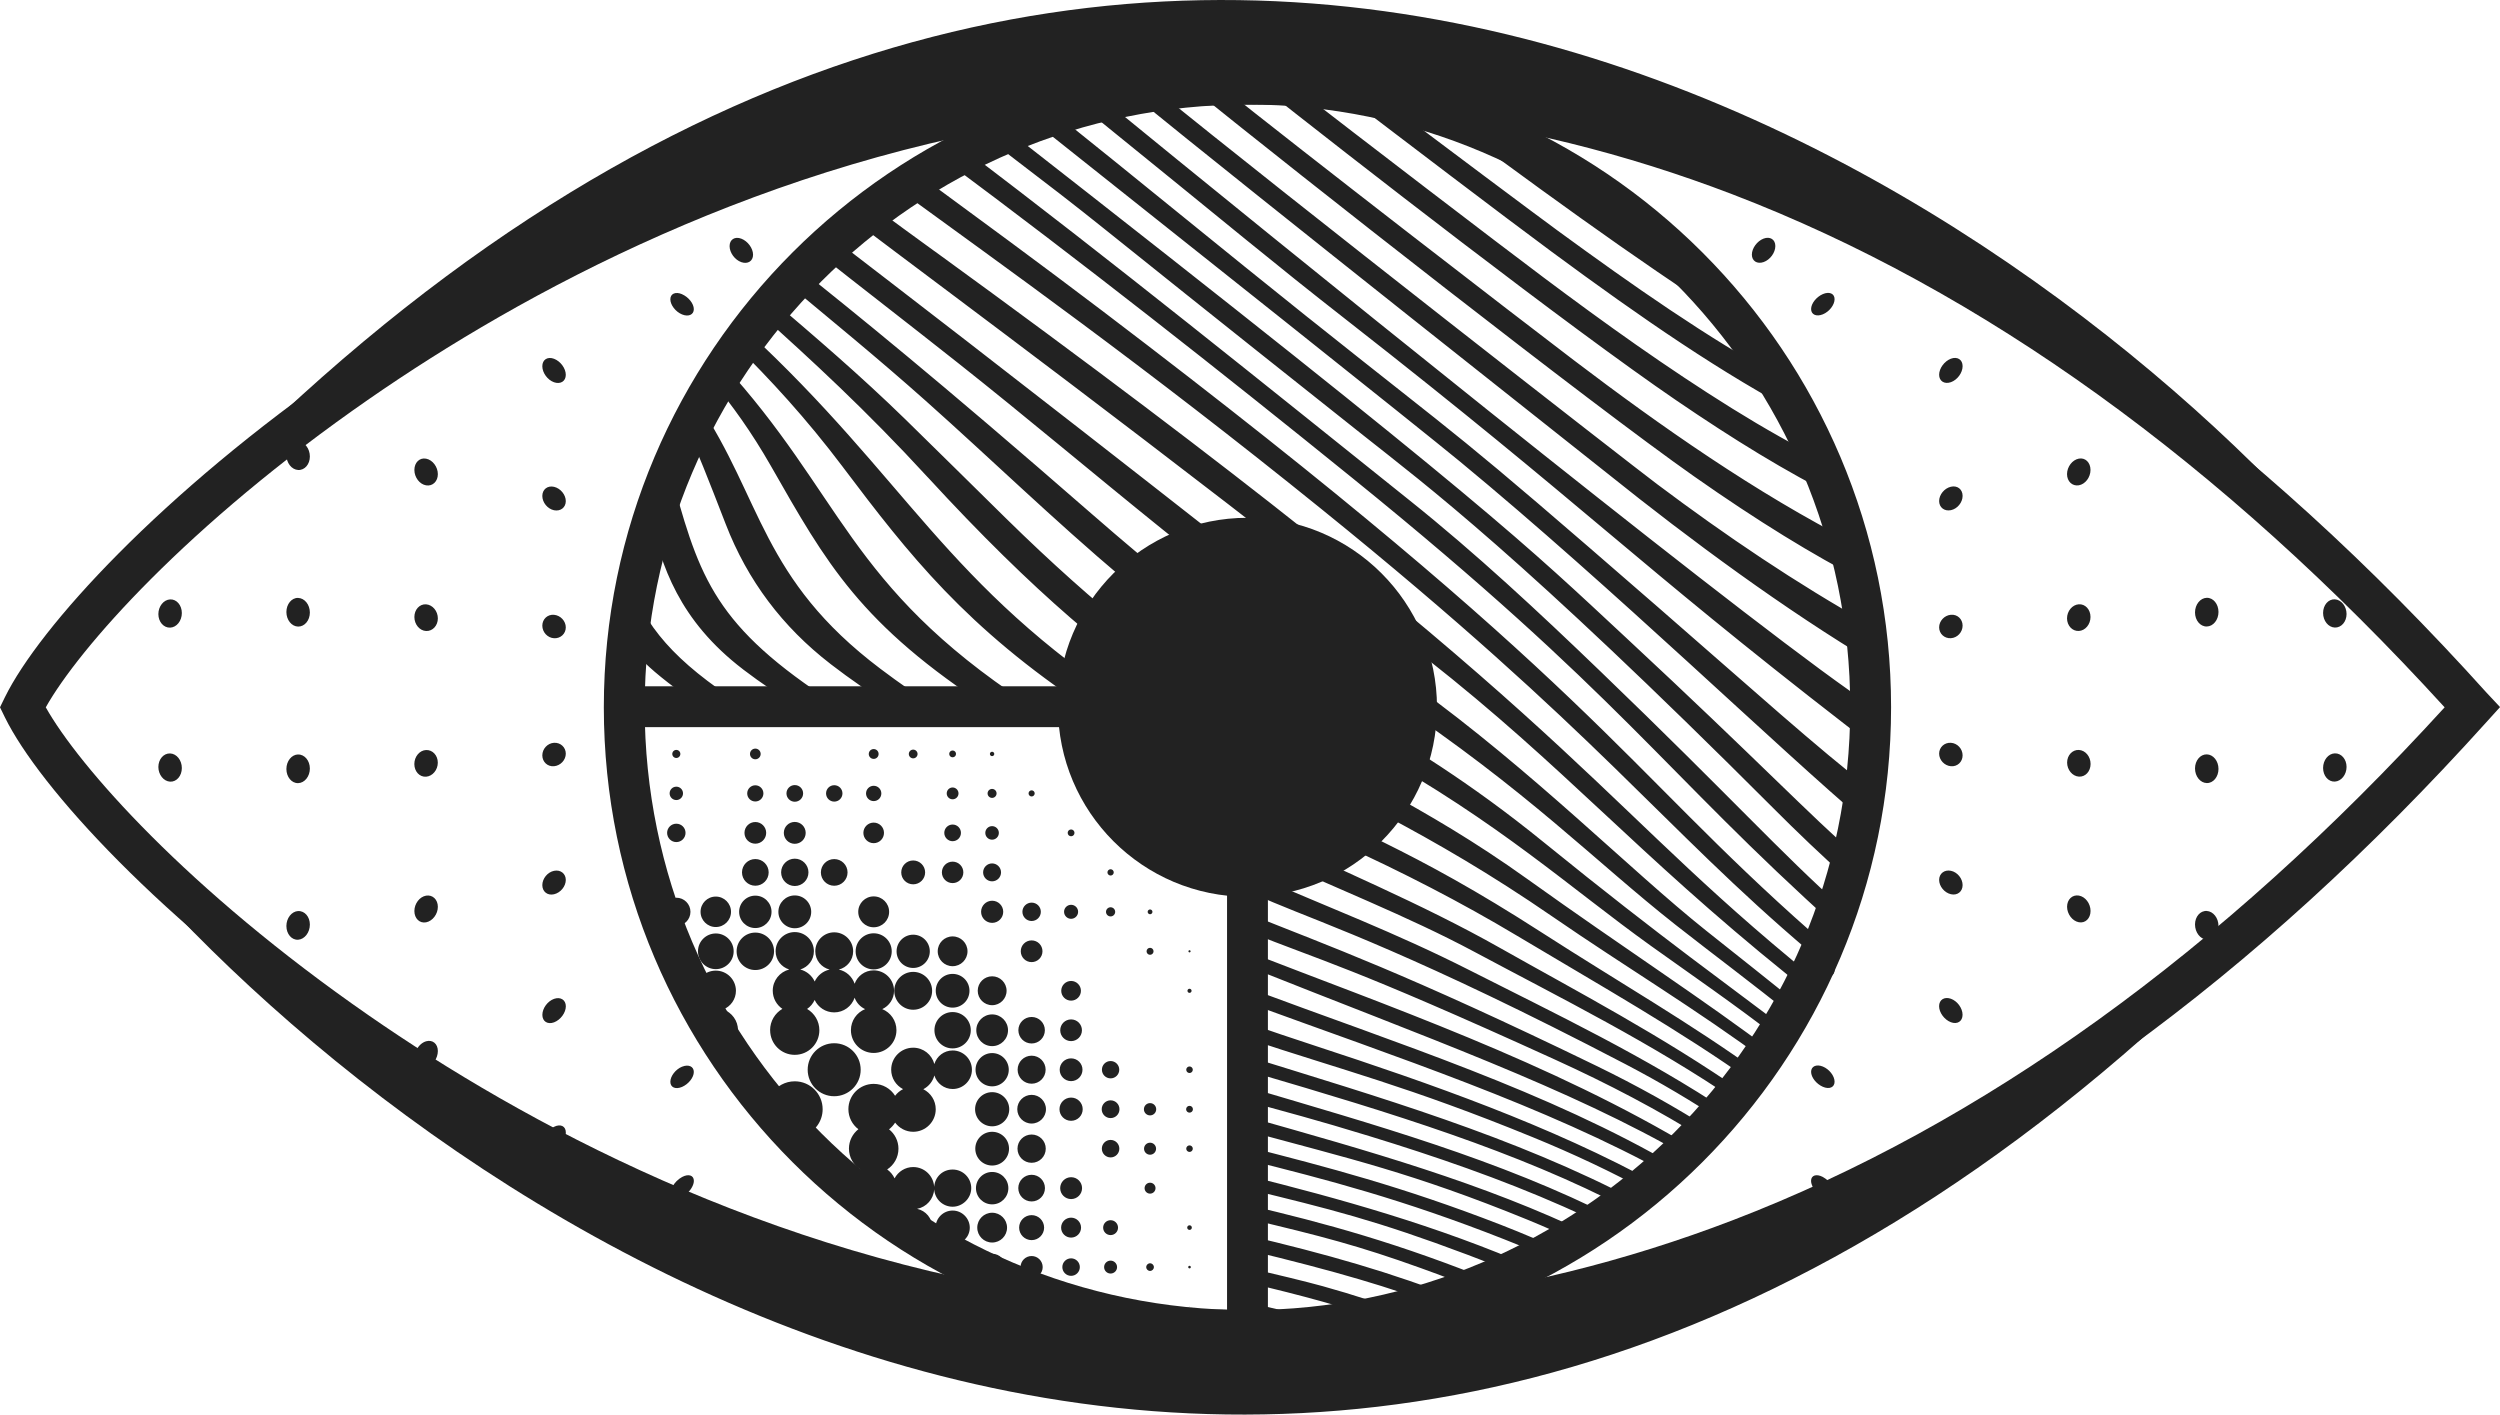 <?xml version="1.0" encoding="UTF-8"?><svg id="eye" xmlns="http://www.w3.org/2000/svg" viewBox="0 0 594.21 336.23"><defs><style>.cls-1{fill:#222;}</style></defs><g id="eye"><g><path class="cls-1" d="m295.84,318.27c-15.14,0-30.35-1.06-45.62-3.18-73.58-10.23-133.09-42.91-170.06-68.52-16.22-11.24-30.38-22.65-42.2-33.41,82.24,88.57,289.69,223.36,501.19,4.94-40.31,35.32-82.47,61.53-125.91,78.18-38.2,14.64-77.53,22-117.41,22Z"/><path class="cls-1" d="m297.88,321.09c-15.14,0-30.35-1.06-45.62-3.18-73.58-10.23-133.09-42.91-170.06-68.52C38.17,218.87,9.33,187.11,1.17,170.51l-1.17-2.4,1.17-2.4c8.16-16.6,37-48.36,81.04-78.87,36.97-25.61,96.48-58.29,170.06-68.52,55.48-7.71,110.33-1.38,163.03,18.81,61.67,23.64,120.79,66.53,175.69,127.48l3.23,3.45-3.24,3.58c-54.89,60.94-114,103.82-175.68,127.46-38.2,14.64-77.53,22-117.41,22ZM10.88,168.12c7.77,13.85,33.42,43.19,76.86,73.29,36.1,25.01,94.18,56.92,165.86,66.89,53.84,7.49,107.07,1.34,158.21-18.26,59.22-22.7,116.14-63.71,169.24-121.92-53.14-58.24-110.04-99.23-169.24-121.92-51.15-19.6-104.38-25.75-158.21-18.26-71.68,9.97-129.76,41.88-165.86,66.89-43.42,30.09-69.07,59.42-76.86,73.29Z"/><path class="cls-1" d="m296.5,321.1c-84.35,0-152.98-68.63-152.98-152.98S212.15,15.13,296.5,15.13s152.98,68.63,152.98,152.98-68.63,152.98-152.98,152.98Zm0-296.25c-79,0-143.27,64.27-143.27,143.27s64.27,143.27,143.27,143.27,143.27-64.27,143.27-143.27S375.51,24.84,296.5,24.84Z"/><polygon class="cls-1" points="301.36 163.12 301.36 316.11 291.65 316.11 291.65 172.83 148.38 172.83 148.38 163.12 301.36 163.12"/><circle class="cls-1" cx="296.51" cy="168.11" r="45.04"/><path class="cls-1" d="m290.09,17.96c15.14,0,30.35,1.06,45.62,3.18,73.58,10.23,133.09,42.91,170.06,68.52,16.22,11.24,30.38,22.65,42.2,33.41-82.24-88.57-289.69-223.36-501.19-4.94,40.31-35.32,82.47-61.53,125.91-78.18,38.2-14.64,77.53-22,117.41-22Z"/><path class="cls-1" d="m147.32,162.36c-.08,2.03-.13,4.07-.13,6.12,0,.41.01.82.02,1.23l9.86-.12c-3.67-2.38-6.91-4.76-9.74-7.22Zm8.22-2.75c4.18,3.56,8.8,6.8,13.63,9.82l10.02-.12c-16.86-10.42-24.81-18.69-29.16-29.93-.8,4.04-1.43,8.13-1.89,12.28,1.99,2.74,4.42,5.4,7.41,7.95Zm281.73-41.12c-1.08-3.04-2.25-6.03-3.52-8.97-6.99-3.52-14.32-7.63-22.07-12.45-15.46-9.62-30.25-20.22-44.81-31.13-10.92-8.18-42.77-32.55-60.73-46.48-2.69-.17-5.39-.27-8.12-.3,23.46,18.59,75.19,58.8,100.45,76.03,13.39,9.13,26.05,16.97,38.8,23.3Zm5.46,19.48c-.63-3.03-1.35-6.02-2.16-8.97-23.15-11.78-45.98-27.79-66.53-43.41-14.15-10.76-62.63-48.15-85.25-66.24-2.28.12-4.55.29-6.81.51,28.18,22.79,96.28,76.24,120.65,93.35,15.24,10.7,28.38,18.74,40.1,24.76Zm-14.01-38.99c-1.62-3.07-3.33-6.07-5.15-9-17.94-9.82-35.34-22.01-53.33-35.16-4.54-3.32-27.39-20.38-43.55-32.62-3.23-.66-6.49-1.21-9.79-1.66,15.82,12.09,40.43,30.82,51.97,39.34,21.51,15.88,40.66,29.07,59.85,39.1Zm16.74,58.59c-.22-3.05-.53-6.07-.93-9.06-17.68-9.91-34.42-21.25-50.63-33.41-6.6-4.96-87.39-67.9-119.77-94.28-1.96.29-3.9.63-5.83,1,32.49,26.49,108.37,86.38,113.9,90.82,19.67,15.79,42.12,32.31,63.26,44.93Zm-29.62-78.9c-2.93-3.88-6.04-7.62-9.33-11.19-17.12-10.91-37.28-25.37-53.19-37.14-4.4-1.81-8.9-3.42-13.5-4.81,20.63,15.46,51.62,38.09,69.89,49.43,2.08,1.29,4.12,2.52,6.13,3.71Zm-195.31,34.78c25.34,27.59,44.42,43.25,61.88,54.59l11.59-.14c-15.55-9.89-32.89-23.07-55.02-44.82-7.93-7.79-15.81-15.62-23.77-23.39-10.89-10.62-21.53-19.67-31.92-28.56-.95,1.1-1.87,2.22-2.79,3.34,12.14,10.88,25.45,23.11,40.02,38.98Zm-23.18,44.33c4.7,3.63,10.12,7.36,16,11.12l10.06-.12c-4.83-3.1-9.57-6.36-14.16-9.83-28.34-21.38-28.11-40.39-43.28-62.98-1.03,1.84-2.02,3.71-2.96,5.6,2.69,5.44,5.29,12.2,9.48,23,5.18,13.4,13.5,24.43,24.87,33.21Zm-20.74,1.32c4.15,3.17,9.18,6.57,14.82,10.07l9.79-.12c-29.99-18.77-34.5-30.08-40.91-53.39-.48-1.74-.98-3.4-1.5-5-1.6,3.81-3.04,7.7-4.33,11.66,2.64,12.15,6.96,25.17,22.13,36.77Zm23.79-48.01c15.69,20.81,29.17,38.05,58.15,57.25l11.02-.14c-45.1-29.38-53.7-54.1-92.2-89.72-.88,1.16-1.75,2.33-2.59,3.52,8.21,8.12,16.7,17.25,25.62,29.08Zm96.12,202.24c5.22,1.21,10.22,2.45,14.96,3.75,3.18-.32,6.33-.74,9.45-1.25-5.7-1.69-13.75-3.85-24.41-6.33v3.82Zm-60.88-144.71l10.48-.13c-.72-.47-1.44-.93-2.16-1.4-42.56-28.04-43.68-49.49-72.21-80.64-.88,1.33-1.73,2.67-2.57,4.03,4.82,5.8,9.48,12.27,14.02,20.22,13.21,23.13,21.13,37.68,52.44,57.93Zm24.21-46.16c-37.96-33.11-56.62-48.01-69.83-58.63-1.08,1.1-2.14,2.21-3.18,3.34,10.57,8.8,21.73,17.9,33.12,28.04,31.25,27.83,58.6,57.06,105.86,83.34,30.74,17.1,47.38,32.51,66.54,46.24,9.49,6.8,20.03,14,31.01,22.53.5-.8.99-1.61,1.48-2.43-13.02-10.04-29.32-21.46-57.82-44.61-36.72-29.83-52.45-30.07-107.19-77.83Zm36.67,47.02v7.08c21.58,12.17,42.57,20.69,72.58,41.37,17.25,11.89,34.26,22.04,50.98,34.47.5-.74.99-1.48,1.48-2.23-16.55-12.55-35.13-24.48-58.62-41.3-24.88-17.81-43.89-25.38-66.42-39.39Zm39.51-6.68c-14.24-10.31-28.28-20.88-42.11-31.72-56.32-44.17-81.75-63.59-96.09-74.63-1.27,1.12-2.53,2.27-3.77,3.43,10.15,8.05,21.36,16.67,33.69,26.43,31.78,25.14,63.43,53.59,102.44,79.67,33.17,22.18,48.87,38.72,68.07,53.84,8.86,6.97,18.38,14.02,28.35,22.09.5-.88.99-1.76,1.47-2.65-7.38-6.07-14.81-11.88-22.61-18.1-18.14-14.46-40.63-37.49-69.43-58.35Zm-113.88-103.07c-4.99-3.63-9.98-7.26-14.95-10.92-1.51,1.13-2.99,2.29-4.45,3.47,25.93,19.63,66.37,49.3,136.42,104.33,32.78,25.75,49.61,46.01,85.71,75.11,1.72,1.38,3.38,2.74,5,4.08.51-1.01,1.01-2.02,1.5-3.04-1.81-1.54-3.68-3.12-5.62-4.73-50.13-41.63-52.63-58.7-203.59-168.3Zm74.36,124.35v5.93c6.92,3.49,14.43,7.08,22.59,10.8,14.22,6.48,28.09,13.6,41.5,21.62,20.02,11.97,38.65,22.46,56.02,34.83.54-.73,1.08-1.46,1.6-2.2-16.25-11.77-33.16-21.43-51.75-33.4-31.6-20.36-45.07-24.16-69.96-37.58Zm0,12.28v5.17c20.74,9.52,37.99,16.18,53.88,24.68,20.79,11.12,42.22,21.72,62.65,35.68.54-.67,1.08-1.35,1.61-2.03-19.63-13.67-39.88-24.25-58.04-34.51-18.91-10.69-38.58-18.73-60.09-28.99ZM239.04,30.61c-1.56.65-3.1,1.33-4.63,2.03,34.69,26.53,10.68,8.19,89.67,70.87,14.79,11.74,37.19,28.32,97.57,88.74,5.05,5.06,11.43,11.24,18.45,17.44.56-1.96,1.08-3.93,1.56-5.92-11.51-9.98-23.75-22.98-55.07-52.1-23.67-22-32.09-30.88-147.54-121.06Zm206.82,137.81c-2.04-1.34-4.08-2.73-6.15-4.19-33.27-23.47-137.09-107.59-177.94-141.01-1.82.43-3.62.9-5.41,1.4,39.13,31.69,45.36,37.11,63.86,51.57,57.1,44.65,67.94,57,118.75,96.33,2.25,1.74,4.46,3.38,6.62,4.9.17-2.96.27-5.94.27-8.94,0-.02,0-.04,0-.06Zm-149.35,132.91v3.53c13.08,3.04,23.35,5.91,33.2,9.25,2.06-.47,4.1-.98,6.12-1.53-6.6-2.36-14.23-4.88-21.42-6.87-4.32-1.19-10.51-2.69-17.9-4.37Zm83.8-141.84c-14.61-14.06-29.42-27.89-45.27-40.56-33.63-26.91-71.39-57.45-106.1-83.64-1.6.81-3.18,1.66-4.75,2.53,33.03,24.56,65.38,49.99,97.36,75.89,64.23,52.02,73.12,69.02,115.05,106.65.53-1.44,1.05-2.9,1.54-4.36-15.34-13.71-26.21-26.08-57.83-56.51Zm-83.8,47.8v4.57c2.1.91,4.14,1.79,6.12,2.62,12.43,5.24,34.07,12.54,83.76,38.48,8.34,4.36,15.95,8.9,22.86,13.48.59-.68,1.17-1.36,1.74-2.05-20.01-13.33-40.95-23.26-61.67-33.77-17.9-9.08-33.53-14.87-52.81-23.32Zm-34.59-133.47c-14.37-10.91-29.93-22.32-43.75-32.47-1.73,1.07-3.44,2.17-5.13,3.3,25.25,18.43,58.6,42.02,101.15,76.43,66.79,54.02,80.14,74.77,116,105.17,1.02.86,2,1.7,2.98,2.54.52-1.19,1.03-2.38,1.53-3.58-1.32-1.16-2.66-2.35-4.05-3.57-45.77-40.35-51.01-58.44-168.73-147.82Zm49.06,1.72c-20.34-16.24-40.44-32.8-60.77-49.06-1.77.58-3.53,1.18-5.27,1.82,33.69,26.76,92.32,73.36,102.1,81.43,36.34,29.99,75.82,68.33,96.4,85.68.47-2.59.88-5.21,1.22-7.84-12.62-9.7-27.8-23.44-50.54-43.22-50.22-43.69-43.84-37.44-83.14-68.82Zm-14.46,207.06c19.56,4.75,30.65,7.49,52.33,15.65,4.33,1.63,8.42,3.29,12.25,4.93,1.21-.58,2.4-1.17,3.59-1.78-23.14-10.16-46.88-16.65-68.16-21.97v3.18Zm0-13.79c24.25,6.6,39.19,9.94,66.46,21.06,4.33,1.77,8.46,3.61,12.36,5.47.95-.59,1.89-1.19,2.82-1.8-25.58-12.37-53.03-20.02-81.64-28.12v3.39Zm0,3.75v3.11c18.76,4.69,36.87,9.38,60.98,18.88,3.92,1.54,7.64,3.13,11.16,4.72,1.04-.57,2.07-1.16,3.09-1.76-4.68-2.17-9.69-4.32-15.01-6.39-23.57-9.15-41.3-13.71-60.22-18.57Zm0,24.54c21.28,5.11,34.22,8.99,46.01,13.49,1.6-.52,3.19-1.06,4.76-1.62-16.73-6.62-32.18-10.93-50.77-15.33v3.46Zm0-10.7v3.25c17.68,4.16,26.63,6.53,41.06,11.71,5.45,1.96,10.4,3.86,14.83,5.65,1.39-.56,2.77-1.14,4.14-1.75-.15-.06-.31-.13-.46-.19-23.66-9.64-41.21-14.36-59.56-18.67Zm0-43.25v3.7c22.38,7.48,38.28,11.36,67.9,23.49,9.47,3.88,18.66,8.19,27.52,13.03.72-.6,1.44-1.2,2.15-1.82-25.58-14.08-54.23-24.03-81.23-32.89-5.83-1.91-11.22-3.73-16.34-5.52Zm0-4.83c35.81,13.11,70.69,24.51,100.23,40.88.65-.59,1.29-1.19,1.93-1.79-31.1-18.17-65.94-29.14-102.16-42.66v3.57Zm0-8.65c42.1,16.82,76.3,28.84,104.68,45.33.6-.59,1.2-1.19,1.79-1.79-34.23-20.72-74-34.39-106.47-47.05v3.52Zm0,32.09c8.49,2.35,16.69,4.5,28.94,8.27,15.67,4.81,31.15,10.13,46.15,16.75,3.4,1.5,6.65,3.05,9.77,4.61.86-.59,1.71-1.19,2.55-1.8-27.75-14.1-57.55-22.33-87.42-31.21v3.39Zm0-7.27c.58.17,1.16.35,1.75.52,32.63,9.59,62.11,18.55,88.62,32.39.79-.6,1.58-1.21,2.36-1.83-29.37-15.53-61.9-24.9-92.73-34.51v3.43Zm0-37.38v4.23c17.9,7.22,24.08,8.17,73.19,30.56,12.51,5.7,24.39,11.91,35.57,18.92.62-.66,1.25-1.33,1.86-2-8.81-5.65-18.06-10.8-27.73-15.5-45.61-22.16-63.35-28.35-82.9-36.22Z"/><path class="cls-1" d="m217.05,170.22c.22,0,.39-.18.39-.39s-.18-.39-.39-.39-.39.17-.39.39.17.39.39.39Zm0,10.03c.57,0,1.04-.47,1.04-1.04s-.47-1.04-1.04-1.04-1.04.47-1.04,1.04.47,1.04,1.04,1.04Zm0,29.94c1.57,0,2.84-1.27,2.84-2.83s-1.27-2.84-2.84-2.84-2.84,1.27-2.84,2.84,1.27,2.83,2.84,2.83Zm0,19.88c2.18,0,3.95-1.77,3.95-3.95s-1.77-3.96-3.95-3.96-3.95,1.77-3.95,3.96,1.77,3.95,3.95,3.95Zm0,9.93c2.49,0,4.5-2.01,4.5-4.5s-2.02-4.5-4.5-4.5-4.5,2.02-4.5,4.5,2.02,4.5,4.5,4.5Zm-28.15,17.01c-2.26,0-4.26,1.14-5.46,2.87l7.48,10.08c2.67-.86,4.61-3.36,4.61-6.32,0-3.66-2.97-6.63-6.63-6.63Zm18.76-26.6c2.37,0,4.29-1.92,4.29-4.29s-1.92-4.29-4.29-4.29-4.29,1.92-4.29,4.29,1.92,4.29,4.29,4.29Zm0-60.04c.3,0,.55-.24.55-.55s-.24-.55-.55-.55-.55.25-.55.55.24.55.55.55Zm0,10.01c.65,0,1.17-.52,1.17-1.17s-.52-1.17-1.17-1.17-1.17.52-1.17,1.17.52,1.17,1.17,1.17Zm-9.38,30.15c1.75,0,3.17-1.42,3.17-3.17s-1.42-3.17-3.17-3.17-3.17,1.42-3.17,3.17,1.42,3.17,3.17,3.17Zm9.38-20.12c1.01,0,1.82-.81,1.82-1.82s-.81-1.82-1.82-1.82-1.82.82-1.82,1.82.81,1.82,1.82,1.82Zm0,29.99c2.03,0,3.67-1.64,3.67-3.67s-1.64-3.67-3.67-3.67-3.67,1.64-3.67,3.67,1.64,3.67,3.67,3.67Zm0-19.99c1.35,0,2.45-1.09,2.45-2.45s-1.1-2.44-2.45-2.44-2.45,1.09-2.45,2.44,1.09,2.45,2.45,2.45Zm18.76,29.24c1.95,0,3.54-1.58,3.54-3.54s-1.58-3.54-3.54-3.54-3.54,1.58-3.54,3.54,1.58,3.54,3.54,3.54Zm-28.15-59.21c.35,0,.62-.28.62-.62s-.28-.63-.62-.63-.62.28-.62.63.28.62.62.62Zm6.3,83.82c0-3.48-2.82-6.3-6.3-6.3s-6.3,2.82-6.3,6.3,2.82,6.3,6.3,6.3,6.3-2.82,6.3-6.3Zm21.85-14.76c2.21,0,4.01-1.79,4.01-4.01s-1.79-4.01-4.01-4.01-4.01,1.79-4.01,4.01,1.79,4.01,4.01,4.01Zm0,9.69c2.39,0,4.32-1.93,4.32-4.32s-1.93-4.32-4.32-4.32-4.32,1.93-4.32,4.32,1.93,4.32,4.32,4.32Zm9.38-69.47c.29,0,.52-.23.52-.52s-.23-.52-.52-.52-.52.23-.52.52.23.52.52.52Zm0,19.86c.89,0,1.61-.72,1.61-1.61s-.72-1.61-1.61-1.61-1.61.72-1.61,1.61.72,1.61,1.61,1.61Zm0-9.93c.59,0,1.07-.48,1.07-1.07s-.48-1.07-1.07-1.07-1.07.48-1.07,1.07.48,1.07,1.07,1.07Zm-9.38,20.25c1.41,0,2.55-1.14,2.55-2.55s-1.14-2.55-2.55-2.55-2.55,1.14-2.55,2.55,1.14,2.55,2.55,2.55Zm9.38-.42c1.18,0,2.13-.96,2.13-2.13s-.96-2.13-2.13-2.13-2.13.96-2.13,2.13.96,2.13,2.13,2.13Zm-75.06,12.75c-.33,0-.65.05-.96.13l2.98,7.04c1.11-.68,1.86-1.9,1.86-3.29,0-2.14-1.73-3.88-3.88-3.88Zm65.68-32.25c.78,0,1.4-.63,1.4-1.4s-.63-1.41-1.4-1.41-1.4.63-1.4,1.41.63,1.4,1.4,1.4Zm0-9.98c.45,0,.81-.36.81-.81s-.36-.81-.81-.81-.81.36-.81.81.36.81.81.81Zm0,19.94c1.09,0,1.98-.88,1.98-1.98s-.88-1.98-1.98-1.98-1.98.89-1.98,1.98.89,1.98,1.98,1.98Zm-73.89,5.27l1.18,2.79c.06-.21.1-.43.1-.65,0-.93-.52-1.72-1.28-2.14Zm8.22-5.06c1.21,0,2.19-.98,2.19-2.19s-.98-2.18-2.19-2.18-2.19.98-2.19,2.18.98,2.19,2.19,2.19Zm3.36,16.58c0-1.85-1.5-3.36-3.36-3.36s-3.34,1.49-3.35,3.33l1.03,2.44c.6.58,1.42.94,2.32.94,1.85,0,3.36-1.5,3.36-3.36Zm-3.36-36.57c.53,0,.96-.43.96-.96s-.43-.96-.96-.96-.96.43-.96.96.43.96.96.96Zm9.38,40.18c2,0,3.62-1.62,3.62-3.62s-1.62-3.62-3.62-3.62-3.62,1.62-3.62,3.62,1.62,3.62,3.62,3.62Zm1.79,19.58c1.75-.71,3-2.42,3-4.43,0-2.64-2.14-4.79-4.79-4.79s-4.79,2.14-4.79,4.79h0s9.16,12.34,9.16,12.34c.57-.84.91-1.86.91-2.96,0-2.28-1.46-4.21-3.49-4.95Zm-11.17-49.76c.88,0,1.59-.71,1.59-1.59s-.71-1.59-1.59-1.59-1.59.71-1.59,1.59.71,1.59,1.59,1.59Zm-9.38-10.21c.42,0,.75-.34.75-.75s-.34-.75-.75-.75-.76.34-.76.75.34.75.76.75Zm1.9,18.01c0-1.05-.85-1.9-1.9-1.9s-1.9.85-1.9,1.9h0s.57,1.36.57,1.36c.34.33.81.54,1.32.54,1.05,0,1.9-.85,1.9-1.9Zm82.54,100.03c-1.35,0-2.5.85-2.96,2.04l5.13,3.44c.61-.58,1-1.39,1-2.3,0-1.75-1.42-3.17-3.17-3.17Zm-13.73-42.38c.58,1.86,2.3,3.23,4.35,3.23,2.53,0,4.58-2.05,4.58-4.58s-2.05-4.58-4.58-4.58c-2.05,0-3.77,1.36-4.35,3.22-.6-2.23-2.61-3.88-5.03-3.88-2.89,0-5.23,2.34-5.23,5.23,0,2.02,1.15,3.74,2.82,4.62-.75.38-1.39.92-1.89,1.58-1.06-1.7-2.94-2.83-5.09-2.83-3.32,0-6.01,2.69-6.01,6.01,0,1.95.93,3.67,2.37,4.77-1.36,1.08-2.24,2.74-2.24,4.61,0,2.07,1.07,3.88,2.68,4.93-.69.5-1.26,1.15-1.66,1.91l9.05,6.08c.3-.36.57-.76.77-1.19.7,1.33,1.96,2.3,3.49,2.59-.49.1-.95.29-1.37.54l6.8,4.56c.03-.21.06-.42.06-.65,0-2.19-1.55-4.02-3.62-4.46,2.23-.42,3.91-2.31,4.06-4.62.16,2.3,2.05,4.12,4.39,4.12s4.42-1.98,4.42-4.42-1.98-4.42-4.42-4.42-4.23,1.82-4.39,4.12c-.16-2.63-2.32-4.71-4.99-4.71-1.92,0-3.58,1.1-4.42,2.69-.4-.85-1.01-1.58-1.76-2.12,1.61-1.05,2.68-2.86,2.68-4.93,0-1.87-.88-3.53-2.24-4.61.57-.44,1.06-.98,1.45-1.59.98,1.31,2.53,2.18,4.29,2.18,2.96,0,5.36-2.4,5.36-5.36,0-2.09-1.21-3.88-2.95-4.76,1.28-.67,2.24-1.84,2.62-3.26Zm4.35,32.12c-2.24,0-4.06,1.82-4.06,4.06,0,.49.1.95.26,1.38l3.97,2.66c2.16-.09,3.9-1.86,3.9-4.04s-1.82-4.06-4.06-4.06Zm-56.29-117.39c.29,0,.52-.23.52-.52s-.23-.52-.52-.52-.52.23-.52.52.23.52.52.52Zm-18.76,19.54c.72,0,1.3-.58,1.3-1.3s-.58-1.3-1.3-1.3-1.3.58-1.3,1.3.58,1.3,1.3,1.3Zm18.76,40.47c2.34,0,4.24-1.9,4.24-4.24s-1.9-4.24-4.24-4.24-4.24,1.9-4.24,4.24,1.9,4.24,4.24,4.24Zm18.76-29.79c1.44,0,2.6-1.16,2.6-2.6s-1.16-2.6-2.6-2.6-2.6,1.16-2.6,2.6,1.17,2.6,2.6,2.6Zm-5.85,44.31c0,3.23,2.62,5.85,5.85,5.85s5.85-2.62,5.85-5.85c0-2.16-1.17-4.04-2.92-5.06.78-.53,1.4-1.27,1.8-2.14.82,1.75,2.59,2.96,4.65,2.96,2.26,0,4.16-1.47,4.85-3.49.44,1.2,1.34,2.18,2.49,2.71-1.98.81-3.37,2.74-3.37,5.01,0,2.99,2.42,5.41,5.41,5.41s5.41-2.42,5.41-5.41c0-2.27-1.39-4.2-3.37-5.01,1.65-.77,2.8-2.43,2.8-4.37,0-2.67-2.17-4.84-4.84-4.84-2.09,0-3.85,1.33-4.53,3.18-.58-1.69-1.99-2.99-3.76-3.37,1.96-.49,3.41-2.24,3.41-4.35,0-2.48-2.02-4.5-4.5-4.5s-4.5,2.02-4.5,4.5c0,2.11,1.45,3.86,3.41,4.35-1.58.34-2.88,1.41-3.55,2.84-.65-1.4-1.9-2.46-3.43-2.86,1.87-.57,3.24-2.28,3.24-4.34,0-2.52-2.04-4.55-4.55-4.55s-4.55,2.04-4.55,4.55c0,2.06,1.37,3.77,3.24,4.34-2.25.58-3.92,2.61-3.92,5.04,0,1.8.91,3.38,2.29,4.32-1.74,1.01-2.92,2.9-2.92,5.06Zm15.24-54.34c1.08,0,1.95-.87,1.95-1.95s-.87-1.95-1.95-1.95-1.95.87-1.95,1.95.87,1.95,1.95,1.95Zm-18.76,30.05c2.13,0,3.85-1.72,3.85-3.85s-1.72-3.85-3.85-3.85-3.85,1.72-3.85,3.85,1.72,3.85,3.85,3.85Zm9.38-30.02c1.09,0,1.98-.88,1.98-1.98s-.88-1.98-1.98-1.98-1.98.89-1.98,1.98.89,1.98,1.98,1.98Zm0,30.07c2.16,0,3.9-1.75,3.9-3.9s-1.75-3.9-3.9-3.9-3.9,1.75-3.9,3.9,1.75,3.9,3.9,3.9Zm-9.38,1.03c-2.46,0-4.45,1.99-4.45,4.45s1.99,4.45,4.45,4.45,4.45-1.99,4.45-4.45-1.99-4.45-4.45-4.45Zm0-11.14c1.75,0,3.17-1.42,3.17-3.17s-1.42-3.17-3.17-3.17-3.17,1.42-3.17,3.17,1.42,3.17,3.17,3.17Zm0-40.08c.34,0,.62-.28.62-.62s-.28-.63-.62-.63-.62.28-.62.63.28.62.62.62Zm0,10.03c.7,0,1.27-.57,1.27-1.27s-.57-1.27-1.27-1.27-1.27.57-1.27,1.27.57,1.27,1.27,1.27Zm0,10.03c1.06,0,1.92-.86,1.92-1.92s-.86-1.93-1.92-1.93-1.93.86-1.93,1.93.86,1.92,1.93,1.92Zm0,10.03c1.42,0,2.58-1.15,2.58-2.57s-1.15-2.58-2.58-2.58-2.58,1.15-2.58,2.58,1.15,2.57,2.58,2.57Zm9.38,10.06c1.8,0,3.25-1.46,3.25-3.25s-1.46-3.25-3.25-3.25-3.25,1.46-3.25,3.25,1.46,3.25,3.25,3.25Zm84.44,16.35c.46,0,.83-.37.83-.83s-.37-.83-.83-.83-.83.37-.83.83.37.83.83.83Zm-9.38,72.69c-.85,0-1.54.69-1.54,1.54s.69,1.53,1.54,1.53,1.54-.69,1.54-1.53-.69-1.54-1.54-1.54Zm9.38-82.33c.32,0,.57-.26.57-.57s-.26-.57-.57-.57-.57.26-.57.57.26.57.57.57Zm-9.38,72.72c-.98,0-1.77.79-1.77,1.77s.79,1.77,1.77,1.77,1.77-.79,1.77-1.77-.79-1.77-1.77-1.77Zm9.38-27.83c-.81,0-1.46.65-1.46,1.46s.65,1.46,1.46,1.46,1.46-.65,1.46-1.46-.65-1.46-1.46-1.46Zm0,47.74c-.35,0-.62.28-.62.63s.28.62.62.62.62-.28.62-.62-.28-.63-.62-.63Zm0-9.67c-.5,0-.91.41-.91.91s.41.91.91.91.91-.41.91-.91-.41-.91-.91-.91Zm-18.76-20.46c-1.44,0-2.6,1.17-2.6,2.6s1.16,2.6,2.6,2.6,2.6-1.16,2.6-2.6-1.16-2.6-2.6-2.6Zm9.38-71.7c.42,0,.75-.34.75-.75s-.34-.75-.75-.75-.75.34-.75.75.34.75.75.75Zm0,62.84c-1.15,0-2.08.93-2.08,2.08s.93,2.08,2.08,2.08,2.08-.93,2.08-2.08-.93-2.08-2.08-2.08Zm0-53.12c.6,0,1.09-.49,1.09-1.09s-.49-1.09-1.09-1.09-1.09.49-1.09,1.09.49,1.09,1.09,1.09Zm0,43.71c-1.16,0-2.11.94-2.11,2.11s.94,2.11,2.11,2.11,2.11-.94,2.11-2.11-.94-2.11-2.11-2.11Zm0-5.22c1.14,0,2.06-.92,2.06-2.06s-.92-2.06-2.06-2.06-2.06.92-2.06,2.06.92,2.06,2.06,2.06Zm0-58.04c.17,0,.31-.14.31-.31s-.14-.31-.31-.31-.31.14-.31.31.14.31.31.31Zm-28.15,21.08c1.45,0,2.63-1.18,2.63-2.63s-1.18-2.63-2.63-2.63-2.63,1.18-2.63,2.63,1.18,2.63,2.63,2.63Zm46.86,91.19s.02.05.05.05c.03,0,.05-.02.05-.05s-.02-.05-.05-.05-.05.02-.05.05Zm.05-19.31c-.3,0-.55.25-.55.55s.24.55.55.55.55-.24.55-.55-.24-.55-.55-.55Zm9.38-27.73c-.07,0-.13.06-.13.13s.06.13.13.13.13-.06.13-.13-.06-.13-.13-.13Zm0-9.12c.07,0,.13-.06.13-.13s-.06-.13-.13-.13-.13.06-.13.13.06.13.13.13Zm-.02,28.02s.01.03.02.03c.02,0,.03-.01.03-.03s-.01-.03-.03-.03c-.01,0-.02.01-.02.03Zm-9.36-56.03c.14,0,.26-.12.26-.26s-.12-.26-.26-.26-.26.12-.26.26.12.26.26.26Zm0,9.62c.27,0,.49-.22.49-.49s-.22-.49-.49-.49-.49.22-.49.49.22.49.49.49Zm0,64.87c-.17,0-.31.14-.31.31s.14.31.31.31.31-.14.31-.31-.14-.31-.31-.31Zm-9.38-19.75c-.72,0-1.3.58-1.3,1.3s.58,1.3,1.3,1.3,1.3-.58,1.3-1.3-.58-1.3-1.3-1.3Zm0-9.51c-.79,0-1.43.64-1.43,1.43s.64,1.43,1.43,1.43,1.43-.64,1.43-1.43-.64-1.43-1.43-1.43Zm9.38-8.76c-.44,0-.81.36-.81.81s.36.81.81.81.81-.36.81-.81-.36-.81-.81-.81Zm0-7.8c.43,0,.78-.35.78-.78s-.35-.78-.78-.78-.78.35-.78.78.35.78.78.78Zm0,17.2c-.43,0-.78.35-.78.78s.35.78.78.78.78-.35.78-.78-.35-.78-.78-.78Zm-37.53-82.93c.4,0,.73-.33.73-.73s-.33-.73-.73-.73-.73.33-.73.73.33.73.73.73Zm-9.38,79.7c-2.21,0-4.01,1.79-4.01,4.01s1.79,4.01,4.01,4.01,4.01-1.79,4.01-4.01-1.79-4.01-4.01-4.01Zm9.38-40.33c1.42,0,2.58-1.15,2.58-2.58s-1.15-2.58-2.58-2.58-2.58,1.15-2.58,2.58,1.15,2.58,2.58,2.58Zm0-9.77c1.21,0,2.19-.98,2.19-2.19s-.98-2.18-2.19-2.18-2.19.98-2.19,2.18.98,2.19,2.19,2.19Zm0,29.11c1.74,0,3.15-1.41,3.15-3.15s-1.41-3.15-3.15-3.15-3.15,1.41-3.15,3.15,1.41,3.15,3.15,3.15Zm0,9.56c1.84,0,3.33-1.49,3.33-3.33s-1.49-3.33-3.33-3.33-3.33,1.49-3.33,3.33,1.49,3.33,3.33,3.33Zm-9.38-18.66c1.9,0,3.43-1.54,3.43-3.43s-1.54-3.44-3.43-3.44-3.43,1.54-3.43,3.44,1.54,3.43,3.43,3.43Zm0,19.29c2.18,0,3.95-1.77,3.95-3.95s-1.77-3.96-3.95-3.96-3.95,1.77-3.95,3.96,1.77,3.95,3.95,3.95Zm0-9.56c2.08,0,3.77-1.69,3.77-3.77s-1.69-3.77-3.77-3.77-3.77,1.69-3.77,3.77,1.69,3.77,3.77,3.77Zm9.38,11.58c-1.88,0-3.41,1.53-3.41,3.41s1.53,3.41,3.41,3.41,3.41-1.53,3.41-3.41-1.53-3.41-3.41-3.41Zm-9.38,28.02c-1.95,0-3.54,1.58-3.54,3.54s1.58,3.54,3.54,3.54,3.54-1.58,3.54-3.54-1.58-3.54-3.54-3.54Zm0-9.69c-2.13,0-3.85,1.72-3.85,3.85s1.72,3.85,3.85,3.85,3.85-1.72,3.85-3.85-1.72-3.85-3.85-3.85Zm0-18.97c-2.24,0-4.06,1.82-4.06,4.06s1.82,4.06,4.06,4.06,4.06-1.82,4.06-4.06-1.82-4.06-4.06-4.06Zm18.76-21.75c1.29,0,2.34-1.05,2.34-2.34s-1.05-2.34-2.34-2.34-2.34,1.05-2.34,2.34,1.05,2.34,2.34,2.34Zm0,9.62c1.42,0,2.58-1.15,2.58-2.58s-1.15-2.58-2.58-2.58-2.58,1.15-2.58,2.58,1.15,2.58,2.58,2.58Zm0,9.51c1.49,0,2.71-1.21,2.71-2.71s-1.21-2.7-2.71-2.7-2.71,1.21-2.71,2.7,1.21,2.71,2.71,2.71Zm0,42.12c-1.15,0-2.08.93-2.08,2.08s.93,2.08,2.08,2.08,2.08-.93,2.08-2.08-.93-2.08-2.08-2.08Zm0-100.32c.45,0,.81-.36.81-.81s-.36-.81-.81-.81-.81.36-.81.81.36.81.81.81Zm0,90.65c-1.31,0-2.37,1.06-2.37,2.37s1.06,2.37,2.37,2.37,2.37-1.06,2.37-2.37-1.06-2.37-2.37-2.37Zm0-28.54c-1.52,0-2.76,1.24-2.76,2.76s1.23,2.76,2.76,2.76,2.76-1.23,2.76-2.76-1.23-2.76-2.76-2.76Zm-9.38,27.94c-1.64,0-2.97,1.33-2.97,2.97s1.33,2.97,2.97,2.97,2.97-1.33,2.97-2.97-1.33-2.97-2.97-2.97Zm0-9.59c-1.75,0-3.17,1.42-3.17,3.17s1.42,3.17,3.17,3.17,3.17-1.42,3.17-3.17-1.42-3.17-3.17-3.17Zm0,19.31c-1.45,0-2.63,1.18-2.63,2.63s1.18,2.63,2.63,2.63,2.63-1.18,2.63-2.63-1.18-2.63-2.63-2.63Zm0-28.88c-1.85,0-3.36,1.5-3.36,3.36s1.5,3.36,3.36,3.36,3.36-1.5,3.36-3.36-1.5-3.36-3.36-3.36Zm9.38-51.27c.92,0,1.67-.75,1.67-1.67s-.75-1.66-1.67-1.66-1.67.75-1.67,1.66.75,1.67,1.67,1.67Zm-8.63,90.06c-.23-.08-.48-.14-.75-.14l.75.14Z"/><path class="cls-1" d="m131.69,176.55c-1.54.09-2.79,1.43-2.79,2.99,0,1.56,1.25,2.72,2.79,2.58,1.54-.14,2.79-1.48,2.79-2.99,0-1.51-1.25-2.67-2.79-2.58Zm0-30.42c-1.54-.14-2.79,1.02-2.79,2.58,0,1.56,1.25,2.9,2.79,2.99,1.54.09,2.79-1.07,2.79-2.58,0-1.51-1.25-2.85-2.79-2.99Zm0,60.85c-1.54.31-2.79,1.84-2.79,3.4,0,1.56,1.25,2.54,2.79,2.17,1.54-.36,2.79-1.88,2.79-3.4,0-1.51-1.25-2.49-2.79-2.17Zm-32.72-128.26c.5.98,1.34,1.76,2.29,2.04,1.54.44,2.79-.59,2.79-2.32,0-.85-.3-1.72-.79-2.44-1.44.9-2.87,1.81-4.29,2.72Zm32.72,36.99c-1.54-.36-2.79.61-2.79,2.17,0,1.56,1.25,3.08,2.79,3.4,1.54.31,2.79-.66,2.79-2.17,0-1.51-1.25-3.04-2.79-3.4Zm-30.42,62.56c-1.54.07-2.79,1.56-2.79,3.33s1.25,3.12,2.79,3.01c1.54-.11,2.79-1.61,2.79-3.34,0-1.73-1.25-3.07-2.79-3Zm30.42-92.99c-1.54-.59-2.79.2-2.79,1.77,0,1.56,1.25,3.27,2.79,3.81,1.54.54,2.79-.25,2.79-1.77s-1.25-3.22-2.79-3.81Zm44.51-28.55c-1.54-.59-2.79.2-2.79,1.77,0,1.56,1.25,3.27,2.79,3.81,1.54.54,2.79-.25,2.79-1.77,0-1.51-1.25-3.22-2.79-3.81Zm-11.62,171.15c-.46-.63-1.39-.89-2.46-.58-1.54.44-2.79,1.91-2.79,3.26,0,1.35,1.25,2.03,2.79,1.55,1.54-.48,2.79-1.92,2.79-3.22,0-.16-.02-.3-.05-.44-.09-.19-.18-.37-.27-.55Zm-4.77-181.69c.5.92,1.35,1.8,2.31,2.31,1.54.81,2.79.38,2.79-.92,0-.92-.62-2.04-1.53-2.92-1.2.5-2.38,1.02-3.57,1.53Zm-28.8,13.81c.22.17.45.32.68.43,1.54.77,2.79.16,2.79-1.36,0-.27-.05-.54-.12-.83-1.12.58-2.24,1.16-3.35,1.75Zm31.11,193.53c-1.54.63-2.79,2.25-2.79,3.6,0,1.35,1.25,1.87,2.79,1.21,1.54-.67,2.79-2.25,2.79-3.55,0-1.31-1.25-1.88-2.79-1.25Zm0-183.6c-1.54-.67-2.79-.14-2.79,1.21,0,1.35,1.25,2.97,2.79,3.6,1.54.63,2.79.05,2.79-1.25,0-1.31-1.25-2.88-2.79-3.55Zm-30.42,167.48c-1.54.54-2.79,2.24-2.79,3.81,0,1.56,1.25,2.35,2.79,1.77,1.54-.59,2.79-2.29,2.79-3.81,0-1.51-1.25-2.31-2.79-1.77Zm0,30.42c-.24.12-.46.27-.68.43,1.11.59,2.22,1.17,3.35,1.75.07-.28.12-.56.12-.83,0-1.51-1.25-2.12-2.79-1.36Zm-91.27-125.36c-1.54.08-2.79,1.65-2.79,3.49,0,1.84,1.25,3.27,2.79,3.22,1.54-.05,2.79-1.6,2.79-3.47,0-1.87-1.25-3.32-2.79-3.24Zm0,36.61c-1.54-.05-2.79,1.38-2.79,3.22,0,1.83,1.25,3.4,2.79,3.49,1.54.08,2.79-1.37,2.79-3.24,0-1.87-1.25-3.41-2.79-3.47Zm60.85,33.8c-1.54.26-2.79,1.89-2.79,3.66s1.25,2.98,2.79,2.68c1.54-.3,2.79-1.95,2.79-3.68,0-1.73-1.25-2.92-2.79-2.66Zm60.85,66.87c-.96.51-1.81,1.39-2.31,2.31,1.19.51,2.37,1.03,3.57,1.53.9-.88,1.53-2,1.53-2.92,0-1.31-1.25-1.74-2.79-.92Zm30.42-11.44c-1.54.28-2.79,1.54-2.79,2.74,0,1.2,1.25,1.88,2.79,1.58,1.32-.25,2.43-1.13,2.71-2.13-.76-.74-1.52-1.49-2.26-2.24-.15,0-.29.02-.45.04Zm-91.27-20.81c-.95.27-1.79,1.06-2.29,2.04,1.41.91,2.84,1.82,4.29,2.72.49-.72.79-1.59.79-2.44,0-1.73-1.25-2.76-2.79-2.32Zm0-138.48c-1.54-.3-2.79.91-2.79,2.68s1.25,3.41,2.79,3.66c1.54.26,2.79-.93,2.79-2.66,0-1.73-1.25-3.39-2.79-3.68Zm0,34.62c-1.54-.11-2.79,1.24-2.79,3.01s1.25,3.26,2.79,3.33c1.54.07,2.79-1.27,2.79-3,0-1.73-1.25-3.23-2.79-3.34Zm-30.42,35.68c-1.54.03-2.79,1.57-2.79,3.46,0,1.89,1.25,3.4,2.79,3.36,1.54-.04,2.79-1.6,2.79-3.47,0-1.87-1.25-3.37-2.79-3.34Zm0,37.22c-1.54.09-2.79,1.67-2.79,3.56,0,1.89,1.25,3.36,2.79,3.26,1.54-.1,2.79-1.73,2.79-3.6,0-1.87-1.25-3.3-2.79-3.21Zm0-111.65c-1.54-.1-2.79,1.37-2.79,3.26,0,1.89,1.25,3.47,2.79,3.56,1.54.09,2.79-1.34,2.79-3.21,0-1.87-1.25-3.5-2.79-3.6Zm0,37.22c-1.54-.04-2.79,1.47-2.79,3.36,0,1.89,1.25,3.43,2.79,3.46,1.54.02,2.79-1.47,2.79-3.34,0-1.87-1.25-3.43-2.79-3.47Z"/><path class="cls-1" d="m460.9,179.13c0,1.51,1.25,2.85,2.79,2.99,1.54.14,2.79-1.02,2.79-2.58,0-1.56-1.25-2.9-2.79-2.99-1.54-.09-2.79,1.07-2.79,2.58Zm0-30.02c0,1.51,1.25,2.67,2.79,2.58,1.54-.09,2.79-1.43,2.79-2.99,0-1.56-1.25-2.72-2.79-2.58-1.54.14-2.79,1.48-2.79,2.99Zm0,60.03c0,1.51,1.25,3.04,2.79,3.4,1.54.36,2.79-.61,2.79-2.17,0-1.56-1.25-3.09-2.79-3.4-1.54-.31-2.79.66-2.79,2.17Zm31.22-133.16c-.49.72-.79,1.59-.79,2.44,0,1.73,1.25,2.76,2.79,2.32.95-.27,1.79-1.06,2.29-2.04-1.41-.91-2.84-1.82-4.29-2.72Zm-31.22,43.11c0,1.51,1.25,2.49,2.79,2.17,1.54-.31,2.79-1.84,2.79-3.4,0-1.56-1.25-2.54-2.79-2.17-1.54.36-2.79,1.88-2.79,3.4Zm30.42,62.16c0,1.73,1.25,3.23,2.79,3.34,1.54.11,2.79-1.24,2.79-3.01s-1.25-3.26-2.79-3.33c-1.54-.07-2.79,1.27-2.79,3Zm-30.42-92.18c0,1.51,1.25,2.31,2.79,1.77,1.54-.54,2.79-2.24,2.79-3.81,0-1.56-1.25-2.35-2.79-1.77-1.54.59-2.79,2.29-2.79,3.81Zm-44.51-28.55c0,1.51,1.25,2.31,2.79,1.77,1.54-.54,2.79-2.24,2.79-3.81,0-1.56-1.25-2.35-2.79-1.77-1.54.59-2.79,2.29-2.79,3.81Zm14.14,167.9c-.03.14-.05.29-.05.44,0,1.31,1.25,2.74,2.79,3.22,1.54.48,2.79-.2,2.79-1.55,0-1.35-1.25-2.81-2.79-3.26-1.08-.31-2-.04-2.46.58-.09.19-.18.37-.27.55Zm1.47-183.78c-.9.88-1.53,2-1.53,2.92,0,1.31,1.25,1.74,2.79.92.96-.51,1.81-1.39,2.31-2.31-1.19-.51-2.37-1.03-3.57-1.53Zm29.02,13.59c-.07.28-.12.56-.12.83,0,1.51,1.25,2.12,2.79,1.36.24-.12.46-.27.68-.43-1.11-.59-2.22-1.17-3.35-1.75Zm-30.55,196.53c0,1.31,1.25,2.88,2.79,3.55,1.54.67,2.79.14,2.79-1.21,0-1.35-1.25-2.97-2.79-3.6-1.54-.63-2.79-.05-2.79,1.25Zm0-181.3c0,1.31,1.25,1.88,2.79,1.25,1.54-.63,2.79-2.25,2.79-3.6,0-1.35-1.25-1.87-2.79-1.21-1.54.67-2.79,2.24-2.79,3.55Zm30.42,165.69c0,1.51,1.25,3.22,2.79,3.81,1.54.59,2.79-.2,2.79-1.77,0-1.56-1.25-3.27-2.79-3.81-1.54-.54-2.79.25-2.79,1.77Zm0,30.02c0,.27.05.54.12.83,1.12-.58,2.24-1.16,3.35-1.75-.22-.17-.45-.32-.68-.43-1.54-.77-2.79-.16-2.79,1.36Zm91.27-123.48c0,1.87,1.25,3.41,2.79,3.47,1.54.05,2.79-1.38,2.79-3.22,0-1.84-1.25-3.4-2.79-3.49-1.54-.08-2.79,1.37-2.79,3.24Zm0,36.84c0,1.87,1.25,3.32,2.79,3.24,1.54-.08,2.79-1.65,2.79-3.49,0-1.84-1.25-3.27-2.79-3.22-1.54.05-2.79,1.6-2.79,3.47Zm-60.85,32.99c0,1.73,1.25,3.39,2.79,3.68,1.54.3,2.79-.91,2.79-2.68,0-1.77-1.25-3.41-2.79-3.66-1.54-.26-2.79.93-2.79,2.66Zm-60.85,65.14c0,.92.62,2.04,1.53,2.92,1.2-.5,2.38-1.02,3.57-1.53-.5-.92-1.35-1.8-2.31-2.31-1.54-.81-2.79-.38-2.79.92Zm-28.09-12.41c-.75.75-1.5,1.5-2.26,2.24.28,1,1.39,1.88,2.71,2.13,1.54.29,2.79-.38,2.79-1.58,0-1.2-1.25-2.46-2.79-2.74-.15-.03-.3-.04-.45-.04Zm88.93-18.45c0,.85.3,1.72.79,2.44,1.44-.9,2.87-1.81,4.29-2.72-.5-.98-1.34-1.76-2.29-2.04-1.54-.44-2.79.59-2.79,2.32Zm0-137.11c0,1.73,1.25,2.91,2.79,2.66,1.54-.26,2.79-1.89,2.79-3.66,0-1.77-1.25-2.98-2.79-2.68-1.54.3-2.79,1.95-2.79,3.68Zm0,34.28c0,1.73,1.25,3.07,2.79,3,1.54-.07,2.79-1.56,2.79-3.33,0-1.77-1.25-3.12-2.79-3.01-1.54.11-2.79,1.61-2.79,3.34Zm30.42,35.68c0,1.87,1.25,3.43,2.79,3.47,1.54.04,2.79-1.47,2.79-3.36,0-1.89-1.25-3.43-2.79-3.46-1.54-.02-2.79,1.47-2.79,3.34Zm0,37.09c0,1.87,1.25,3.5,2.79,3.6,1.54.1,2.79-1.37,2.79-3.26,0-1.89-1.25-3.47-2.79-3.56-1.54-.09-2.79,1.34-2.79,3.21Zm0-111.26c0,1.88,1.25,3.3,2.79,3.21,1.54-.09,2.79-1.67,2.79-3.56,0-1.89-1.25-3.36-2.79-3.26-1.54.1-2.79,1.73-2.79,3.6Zm0,37.09c0,1.87,1.25,3.37,2.79,3.34,1.54-.03,2.79-1.57,2.79-3.46,0-1.89-1.25-3.4-2.79-3.36-1.54.04-2.79,1.6-2.79,3.47Z"/></g></g></svg>